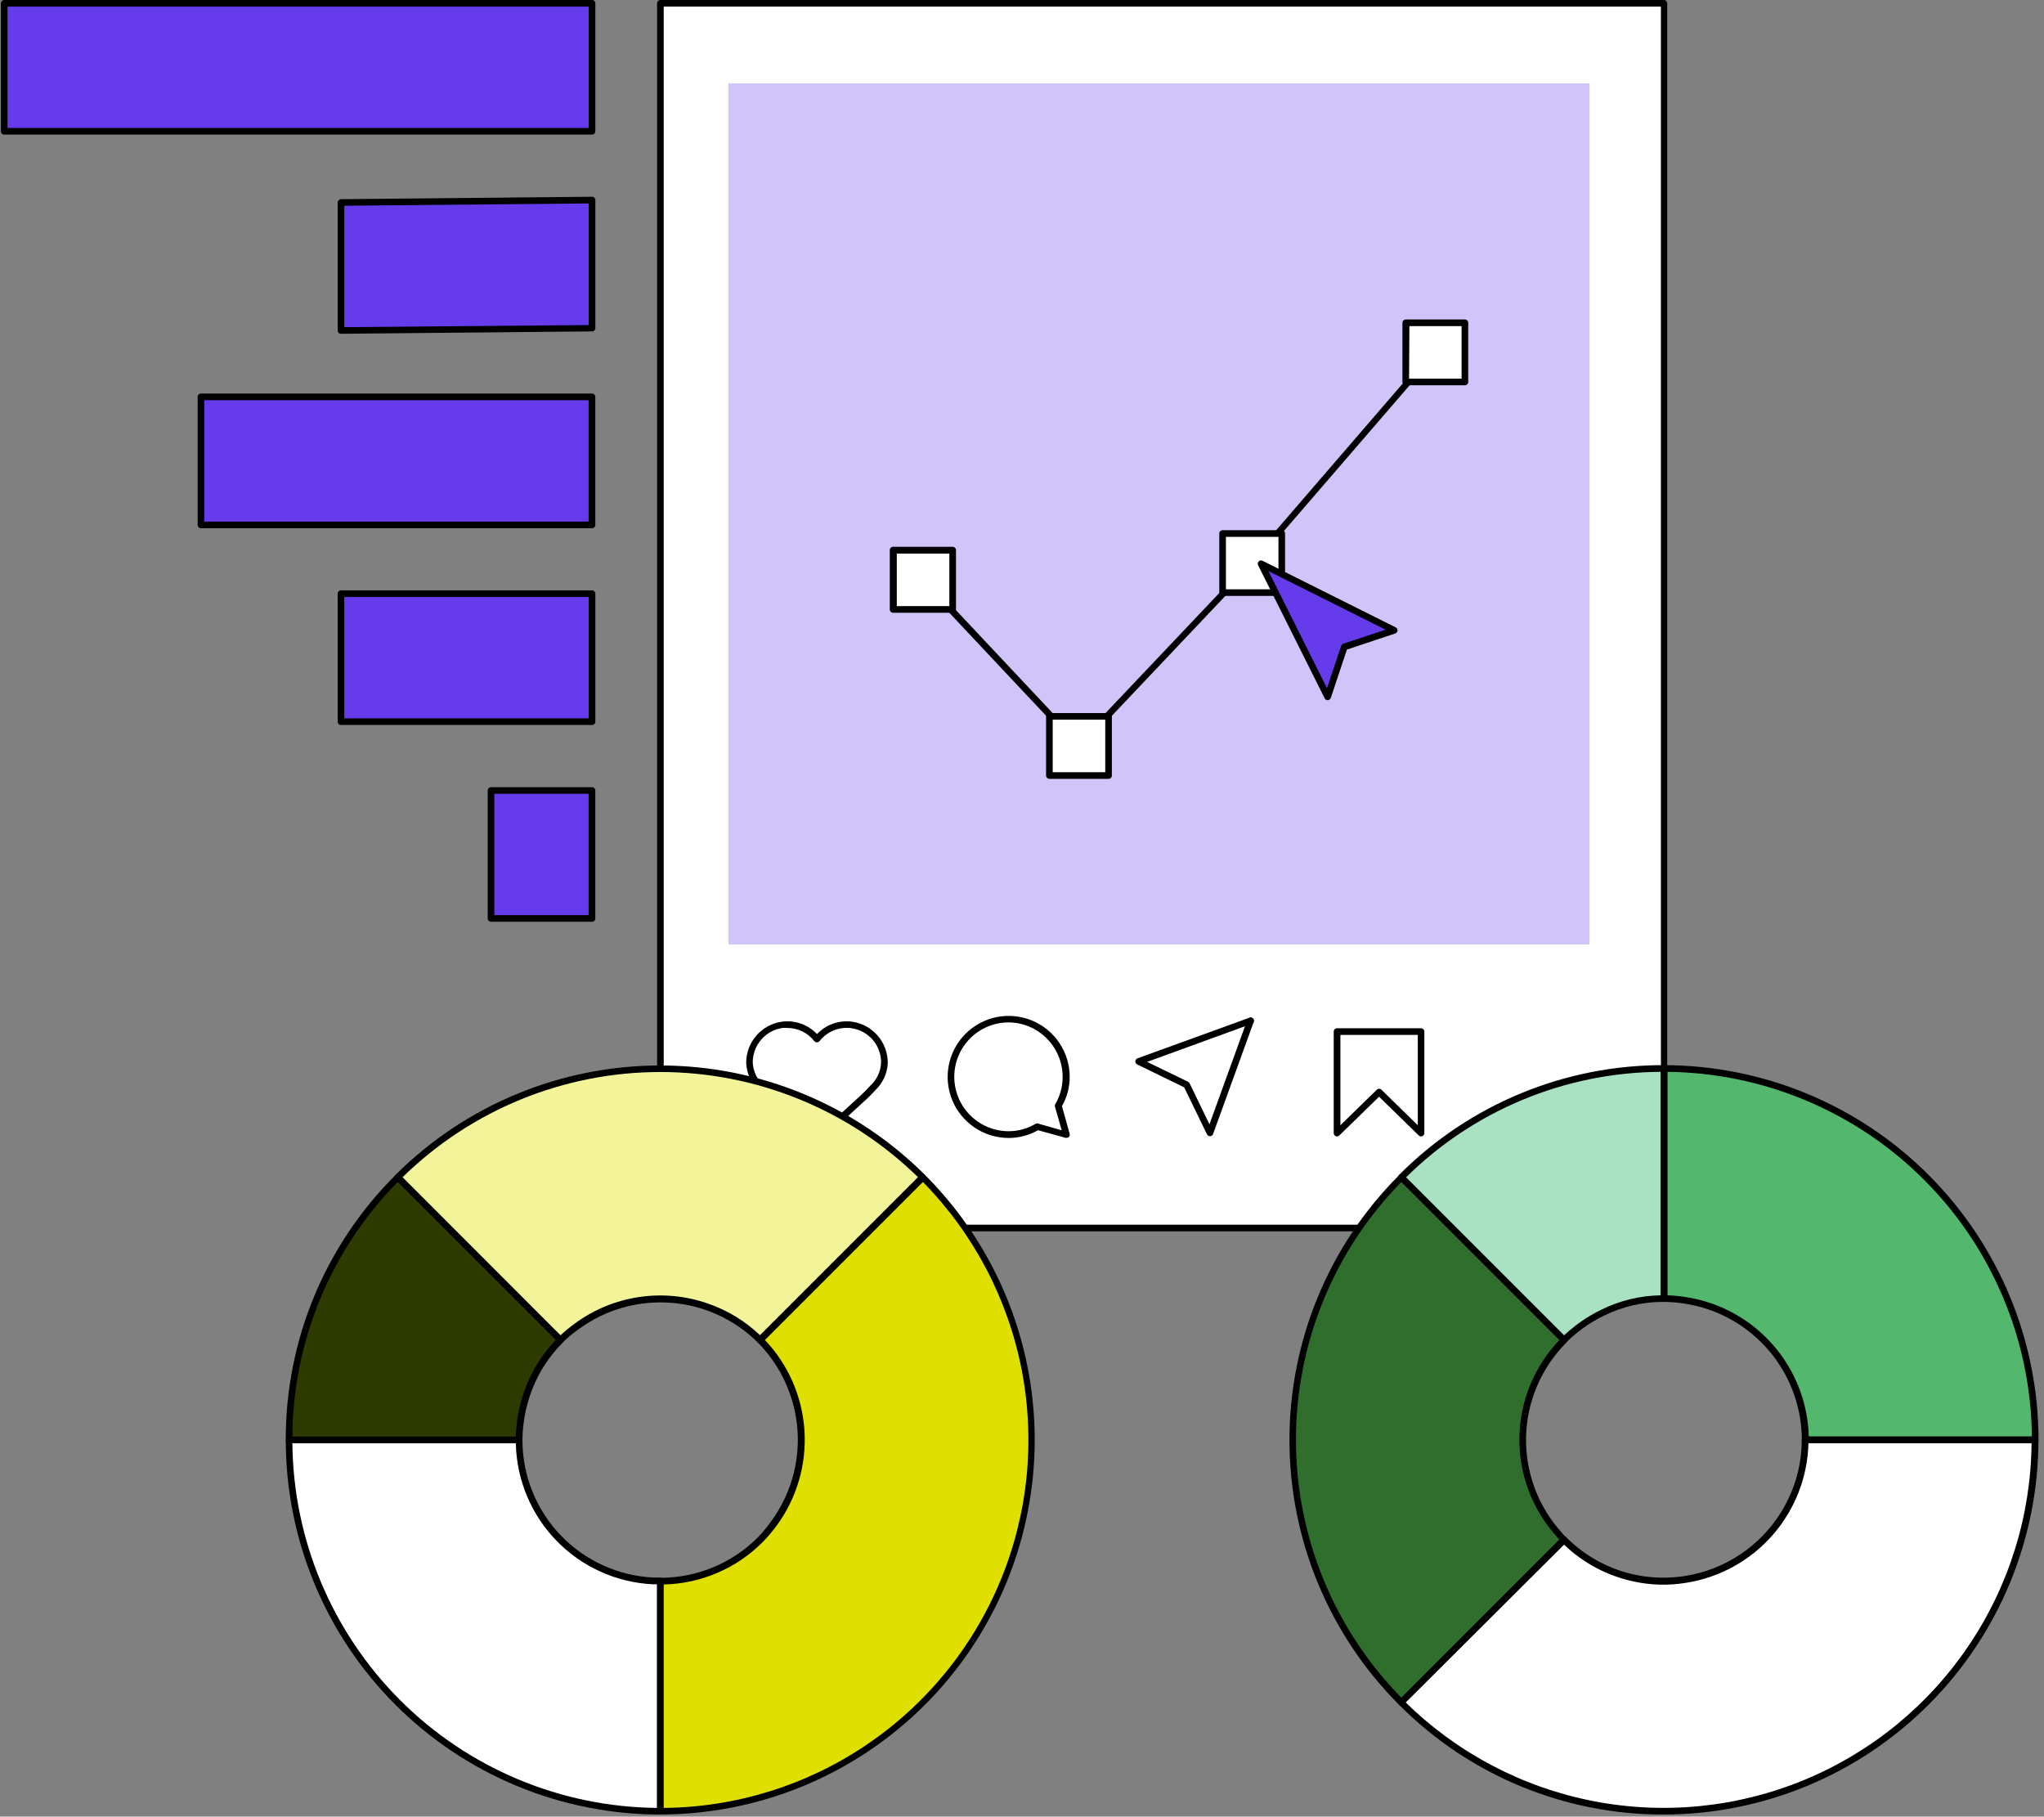 <svg width="386" height="343" viewBox="0 0 386 343" fill="none" xmlns="http://www.w3.org/2000/svg">
<rect x="0" y="0" width="386" height="343" fill="#808080" stroke="none"/>
<g clip-path="url(#clip0_3275_9326)">
<g clip-path="url(#clip1_3275_9326)">
<g clip-path="url(#clip2_3275_9326)">
<path d="M314.232 0.625H124.715V231.878H314.232V0.625Z" fill="white"/>
<path d="M314.22 232.491H124.715C124.549 232.491 124.39 232.425 124.273 232.308C124.156 232.19 124.09 232.031 124.09 231.866V0.625C124.09 0.459 124.156 0.3 124.273 0.183C124.39 0.066 124.549 0 124.715 0H314.22C314.385 0 314.544 0.066 314.662 0.183C314.779 0.3 314.845 0.459 314.845 0.625V231.866C314.845 232.031 314.779 232.19 314.662 232.308C314.544 232.425 314.385 232.491 314.22 232.491ZM125.34 231.241H313.657V1.25H125.34V231.241Z" fill="black"/>
<path d="M300.172 15.725H137.566V178.33H300.172V15.725Z" fill="#D0C4F9"/>
<path d="M167.027 200.692C167.047 199.2 166.599 197.74 165.746 196.517C164.893 195.293 163.677 194.368 162.27 193.873C160.863 193.377 159.336 193.336 157.904 193.754C156.473 194.172 155.208 195.029 154.29 196.205C153.372 195.024 152.107 194.162 150.673 193.741C149.239 193.319 147.708 193.359 146.298 193.856C144.888 194.352 143.67 195.279 142.816 196.506C141.962 197.733 141.516 199.197 141.54 200.692C141.632 202.48 142.412 204.164 143.715 205.392C144.352 206.108 145.028 206.788 145.74 207.429L154.29 215.266L162.827 207.429C163.546 206.791 164.226 206.111 164.864 205.392C166.168 204.166 166.944 202.48 167.027 200.692Z" fill="white"/>
<path d="M154.289 215.892C154.132 215.889 153.982 215.832 153.864 215.729L145.314 207.892C144.514 207.155 143.839 206.48 143.239 205.817C141.831 204.478 140.998 202.646 140.914 200.705C140.905 198.821 141.575 196.998 142.801 195.568C144.027 194.138 145.726 193.197 147.589 192.918C148.811 192.743 150.058 192.863 151.224 193.27C152.389 193.677 153.441 194.358 154.289 195.255C155.134 194.357 156.182 193.676 157.346 193.269C158.511 192.862 159.755 192.741 160.976 192.918C162.838 193.197 164.538 194.138 165.764 195.568C166.99 196.998 167.659 198.821 167.651 200.705C167.567 202.646 166.734 204.478 165.326 205.817C164.726 206.48 164.076 207.167 163.251 207.892L154.701 215.729C154.588 215.831 154.441 215.889 154.289 215.892ZM148.664 194.093C148.36 194.074 148.055 194.074 147.751 194.093C146.19 194.327 144.765 195.115 143.737 196.313C142.709 197.511 142.146 199.039 142.152 200.617C142.231 202.26 142.954 203.804 144.164 204.917C144.788 205.617 145.452 206.28 146.151 206.905L154.276 214.404L162.388 206.967C163.085 206.336 163.749 205.668 164.376 204.967C165.586 203.854 166.309 202.31 166.388 200.667C166.407 199.306 165.998 197.973 165.219 196.857C164.44 195.74 163.329 194.897 162.045 194.445C160.761 193.994 159.367 193.957 158.061 194.34C156.754 194.723 155.601 195.506 154.764 196.58C154.703 196.651 154.627 196.709 154.542 196.748C154.456 196.787 154.364 196.807 154.27 196.807C154.176 196.807 154.083 196.787 153.998 196.748C153.913 196.709 153.837 196.651 153.776 196.58C153.171 195.802 152.396 195.173 151.51 194.741C150.623 194.31 149.65 194.088 148.664 194.093Z" fill="black"/>
<path d="M252.512 194.78V213.954L260.449 206.204L268.374 213.954V194.78H252.512Z" fill="white"/>
<path d="M268.367 214.579C268.285 214.58 268.203 214.564 268.128 214.531C268.053 214.499 267.985 214.451 267.929 214.391L260.429 207.079L252.93 214.391C252.842 214.477 252.732 214.535 252.612 214.559C252.492 214.582 252.367 214.57 252.254 214.523C252.141 214.476 252.044 214.398 251.975 214.297C251.907 214.195 251.869 214.076 251.867 213.954V194.78C251.867 194.614 251.933 194.455 252.05 194.338C252.167 194.221 252.326 194.155 252.492 194.155H268.354C268.52 194.155 268.679 194.221 268.796 194.338C268.913 194.455 268.979 194.614 268.979 194.78V213.954C268.977 214.077 268.939 214.197 268.87 214.299C268.802 214.401 268.705 214.481 268.592 214.529C268.519 214.556 268.444 214.573 268.367 214.579ZM253.13 195.405V212.466L260.004 205.754C260.121 205.64 260.278 205.576 260.442 205.576C260.605 205.576 260.763 205.64 260.879 205.754L267.742 212.466V195.405H253.13Z" fill="black"/>
<path d="M224.085 205.454C223.963 205.453 223.844 205.415 223.742 205.346C223.641 205.277 223.562 205.18 223.516 205.067C223.469 204.954 223.457 204.83 223.48 204.71C223.504 204.59 223.562 204.479 223.647 204.392L235.734 192.305C235.793 192.246 235.862 192.2 235.938 192.168C236.014 192.136 236.096 192.12 236.178 192.12C236.261 192.12 236.342 192.136 236.419 192.168C236.495 192.2 236.564 192.246 236.622 192.305C236.736 192.422 236.801 192.579 236.801 192.742C236.801 192.906 236.736 193.063 236.622 193.18L224.522 205.279C224.405 205.392 224.248 205.455 224.085 205.454Z" fill="black"/>
<path d="M201.402 214.216L199.914 208.754C201.26 206.444 201.718 203.722 201.203 201.099C200.688 198.475 199.235 196.128 197.116 194.498C194.997 192.868 192.356 192.066 189.688 192.241C187.02 192.417 184.507 193.558 182.62 195.452C180.732 197.345 179.599 199.862 179.432 202.53C179.265 205.199 180.075 207.837 181.712 209.951C183.349 212.065 185.7 213.511 188.325 214.017C190.951 214.524 193.671 214.057 195.977 212.704L201.402 214.216Z" fill="white"/>
<path d="M201.398 214.841C201.344 214.853 201.289 214.853 201.235 214.841L196.023 213.404C194.334 214.361 192.427 214.865 190.486 214.866C188.206 214.866 185.978 214.19 184.083 212.924C182.188 211.658 180.71 209.858 179.838 207.752C178.966 205.646 178.738 203.329 179.182 201.093C179.627 198.858 180.725 196.804 182.336 195.193C183.948 193.581 186.002 192.483 188.237 192.039C190.473 191.594 192.79 191.822 194.896 192.694C197.002 193.567 198.801 195.044 200.068 196.939C201.334 198.834 202.01 201.062 202.01 203.342C202.008 205.275 201.504 207.174 200.548 208.854L201.998 214.079C202.027 214.185 202.028 214.297 202.002 214.404C201.976 214.512 201.922 214.61 201.848 214.691C201.721 214.794 201.561 214.847 201.398 214.841ZM190.486 193.042C187.761 193.042 185.147 194.125 183.22 196.052C181.293 197.978 180.211 200.592 180.211 203.317C180.211 206.042 181.293 208.655 183.22 210.582C185.147 212.509 187.761 213.591 190.486 213.591C192.295 213.59 194.071 213.097 195.623 212.166C195.7 212.133 195.783 212.116 195.867 212.116C195.95 212.116 196.033 212.133 196.11 212.166L200.498 213.416L199.248 209.016C199.191 208.863 199.191 208.695 199.248 208.542C200.177 206.993 200.669 205.222 200.673 203.417C200.696 200.691 199.636 198.067 197.726 196.121C195.816 194.176 193.212 193.069 190.486 193.042Z" fill="black"/>
<path d="M236.173 192.742L215.023 200.417L224.086 204.829L228.498 213.904L236.173 192.742Z" fill="white"/>
<path d="M228.499 214.529C228.382 214.527 228.268 214.494 228.168 214.432C228.069 214.371 227.989 214.283 227.936 214.179L223.624 205.304L214.749 200.979C214.639 200.924 214.547 200.838 214.485 200.731C214.423 200.625 214.393 200.502 214.399 200.379C214.407 200.257 214.45 200.14 214.523 200.042C214.596 199.945 214.697 199.871 214.812 199.829L235.961 192.155C236.072 192.114 236.193 192.107 236.309 192.132C236.425 192.158 236.531 192.217 236.615 192.301C236.699 192.384 236.757 192.49 236.783 192.606C236.809 192.722 236.801 192.843 236.761 192.955L229.086 214.116C229.045 214.231 228.971 214.332 228.873 214.405C228.775 214.478 228.658 214.521 228.536 214.529H228.499ZM216.624 200.504L224.361 204.254C224.486 204.316 224.587 204.417 224.649 204.542L228.399 212.291L235.111 193.767L216.624 200.504Z" fill="black"/>
<path d="M314.219 201.742V245.191C315.579 245.201 316.937 245.314 318.281 245.528C324.568 246.507 330.3 249.698 334.445 254.525C338.59 259.353 340.876 265.501 340.893 271.864H384.341C384.341 262.656 382.527 253.537 379.003 245.03C375.479 236.522 370.314 228.792 363.803 222.281C357.291 215.769 349.561 210.604 341.053 207.08C332.546 203.556 323.427 201.742 314.219 201.742Z" fill="#53B76E"/>
<path d="M384.341 272.489H340.893C340.727 272.489 340.568 272.424 340.451 272.306C340.334 272.189 340.268 272.03 340.268 271.864C340.257 265.649 338.025 259.642 333.975 254.928C329.925 250.213 324.324 247.101 318.181 246.153C316.871 245.94 315.546 245.827 314.219 245.816C314.053 245.816 313.894 245.75 313.777 245.632C313.66 245.515 313.594 245.356 313.594 245.191V201.742C313.597 201.578 313.664 201.42 313.78 201.304C313.897 201.187 314.054 201.121 314.219 201.117C332.976 201.137 350.959 208.597 364.223 221.861C377.486 235.124 384.946 253.107 384.966 271.864C384.966 272.03 384.9 272.189 384.783 272.306C384.666 272.424 384.507 272.489 384.341 272.489ZM341.518 271.239H383.716C383.531 253.043 376.223 235.643 363.36 222.771C350.497 209.898 333.103 202.578 314.906 202.38V244.578C316.087 244.612 317.265 244.725 318.431 244.916C324.761 245.9 330.545 249.073 334.775 253.884C339.005 258.694 341.413 264.836 341.58 271.239H341.518Z" fill="black"/>
<path d="M294.452 289.726C289.885 284.691 287.419 278.099 287.558 271.302C287.697 264.506 290.432 258.021 295.202 253.177C295.249 253.113 295.304 253.054 295.364 253.002L264.64 222.279C258.129 228.789 252.964 236.518 249.44 245.025C245.915 253.532 244.102 262.65 244.102 271.858C244.102 281.066 245.915 290.184 249.44 298.69C252.964 307.197 258.129 314.927 264.64 321.437L295.364 290.726C295.039 290.401 294.752 290.113 294.452 289.726Z" fill="#2F6E2D"/>
<path d="M264.644 322.062C264.481 322.063 264.324 322 264.207 321.887C250.953 308.623 243.508 290.64 243.508 271.889C243.508 253.138 250.953 235.155 264.207 221.891C264.323 221.776 264.48 221.712 264.644 221.712C264.808 221.712 264.965 221.776 265.082 221.891L295.805 252.615C295.865 252.671 295.913 252.738 295.945 252.814C295.978 252.889 295.995 252.97 295.995 253.052C295.995 253.134 295.978 253.215 295.945 253.29C295.913 253.366 295.865 253.433 295.805 253.49L295.643 253.665C290.99 258.399 288.323 264.733 288.188 271.37C288.053 278.007 290.461 284.444 294.918 289.363L295.205 289.701C295.405 289.913 295.593 290.126 295.793 290.326C295.851 290.384 295.898 290.453 295.93 290.529C295.961 290.605 295.978 290.687 295.978 290.769C295.978 290.852 295.961 290.934 295.93 291.01C295.898 291.086 295.851 291.155 295.793 291.213L265.069 321.937C264.947 322.029 264.796 322.073 264.644 322.062ZM264.644 223.166C251.884 236.161 244.735 253.645 244.735 271.858C244.735 290.07 251.884 307.554 264.644 320.549L294.493 290.713L294.28 290.476L293.993 290.151C289.362 285.046 286.839 278.376 286.932 271.484C287.025 264.593 289.726 257.993 294.493 253.015L264.644 223.166Z" fill="black"/>
<path d="M297.781 250.89C298.691 250.178 299.647 249.527 300.643 248.94C301.318 248.54 302.006 248.165 302.718 247.828C306.296 246.073 310.232 245.17 314.218 245.191V201.742C305.009 201.731 295.889 203.539 287.382 207.063C278.874 210.588 271.147 215.759 264.645 222.279L295.368 253.003C296.128 252.25 296.934 251.544 297.781 250.89Z" fill="#A9E1C3"/>
<path d="M295.37 253.627C295.286 253.628 295.203 253.612 295.125 253.58C295.048 253.547 294.978 253.5 294.92 253.439L264.208 222.728C264.15 222.67 264.103 222.601 264.072 222.525C264.04 222.448 264.023 222.367 264.023 222.284C264.023 222.202 264.04 222.12 264.072 222.044C264.103 221.968 264.15 221.899 264.208 221.84C270.759 215.253 278.55 210.029 287.132 206.472C295.714 202.915 304.916 201.094 314.206 201.116C314.372 201.116 314.531 201.182 314.648 201.299C314.765 201.417 314.831 201.576 314.831 201.741V245.19C314.831 245.355 314.765 245.514 314.648 245.631C314.531 245.749 314.372 245.814 314.206 245.814C310.308 245.793 306.458 246.675 302.957 248.389C302.257 248.723 301.582 249.085 300.932 249.477C299.966 250.044 299.039 250.674 298.157 251.364C297.336 252.004 296.552 252.688 295.807 253.414C295.753 253.479 295.687 253.531 295.611 253.568C295.536 253.604 295.453 253.625 295.37 253.627ZM265.533 222.29L295.37 252.127C295.957 251.577 296.619 251.014 297.394 250.402C298.329 249.673 299.311 249.005 300.332 248.402C301.02 247.986 301.729 247.606 302.457 247.264C305.925 245.556 309.728 244.639 313.594 244.577V202.379C295.588 202.483 278.337 209.63 265.533 222.29Z" fill="black"/>
<path d="M338.217 283.451C336.338 287.34 333.542 290.714 330.068 293.282C326.595 295.849 322.549 297.533 318.28 298.188C316.937 298.413 315.579 298.53 314.218 298.538C312.412 298.54 310.611 298.356 308.843 297.988C303.737 296.939 299.052 294.414 295.368 290.726L264.645 321.437C274.449 331.245 286.942 337.926 300.544 340.633C314.145 343.341 328.244 341.953 341.057 336.647C353.87 331.34 364.821 322.353 372.526 310.821C380.23 299.29 384.341 285.732 384.34 271.864H340.891C340.89 275.879 339.975 279.841 338.217 283.451Z" fill="white"/>
<path d="M314.218 342.611C304.929 342.637 295.726 340.819 287.144 337.264C278.562 333.709 270.77 328.487 264.22 321.899C264.161 321.841 264.115 321.772 264.083 321.696C264.052 321.62 264.035 321.538 264.035 321.456C264.035 321.373 264.052 321.292 264.083 321.215C264.115 321.139 264.161 321.07 264.22 321.012L294.906 290.276C295.025 290.16 295.184 290.096 295.35 290.096C295.516 290.096 295.675 290.16 295.794 290.276C299.389 293.89 303.973 296.36 308.968 297.375C314.645 298.518 320.541 297.743 325.73 295.173C330.92 292.604 335.11 288.384 337.642 283.176C339.365 279.654 340.258 275.785 340.254 271.864C340.254 271.698 340.32 271.539 340.438 271.422C340.555 271.305 340.714 271.239 340.879 271.239H384.328C384.493 271.239 384.652 271.305 384.77 271.422C384.887 271.539 384.953 271.698 384.953 271.864C384.933 290.619 377.474 308.6 364.214 321.863C350.953 335.126 332.973 342.588 314.218 342.611ZM265.47 321.449C275.2 331.003 287.526 337.482 300.912 340.081C314.298 342.68 328.153 341.284 340.752 336.066C353.35 330.848 364.135 322.04 371.763 310.737C379.392 299.434 383.526 286.137 383.653 272.501H341.517C341.359 278.912 338.954 285.063 334.723 289.881C330.492 294.699 324.704 297.878 318.368 298.863C315.166 299.393 311.894 299.321 308.718 298.65C303.696 297.627 299.067 295.199 295.369 291.651L265.47 321.449Z" fill="black"/>
<path d="M75.125 222.278L105.849 253.002C106.817 252.052 107.853 251.175 108.949 250.377C114.086 246.623 120.394 244.824 126.738 245.305C133.083 245.787 139.048 248.516 143.56 253.002L174.284 222.278C161.132 209.134 143.299 201.75 124.704 201.75C106.11 201.75 88.277 209.134 75.125 222.278Z" fill="#F3F399"/>
<path d="M105.846 253.627C105.677 253.627 105.515 253.559 105.396 253.44L74.685 222.728C74.626 222.67 74.58 222.601 74.548 222.525C74.516 222.449 74.5 222.367 74.5 222.285C74.5 222.202 74.516 222.121 74.548 222.044C74.58 221.968 74.626 221.899 74.685 221.841C87.96 208.609 105.939 201.178 124.683 201.178C143.426 201.178 161.406 208.609 174.681 221.841C174.796 221.96 174.861 222.119 174.861 222.285C174.861 222.45 174.796 222.61 174.681 222.728L143.957 253.44C143.899 253.498 143.83 253.545 143.754 253.576C143.678 253.608 143.596 253.625 143.513 253.625C143.431 253.625 143.349 253.608 143.273 253.576C143.197 253.545 143.128 253.498 143.07 253.44C138.658 249.082 132.839 246.437 126.655 245.979C120.471 245.521 114.326 247.279 109.321 250.94C108.248 251.697 107.233 252.533 106.284 253.44C106.228 253.5 106.16 253.547 106.085 253.58C106.009 253.612 105.928 253.628 105.846 253.627ZM76.01 222.291L105.846 252.127C106.708 251.317 107.622 250.566 108.584 249.877C112.149 247.263 116.297 245.555 120.67 244.902C125.043 244.249 129.509 244.669 133.683 246.127C137.371 247.392 140.74 249.443 143.557 252.14L173.393 222.303C160.392 209.557 142.912 202.415 124.704 202.413C106.497 202.411 89.014 209.547 76.01 222.291Z" fill="black"/>
<path d="M123.362 298.463C116.57 298.14 110.16 295.226 105.451 290.319C100.743 285.413 98.094 278.889 98.05 272.089C98.05 272.014 98.05 271.939 98.05 271.864H54.59C54.593 290.459 61.982 308.292 75.132 321.44C88.283 334.588 106.117 341.974 124.712 341.974V298.538C124.262 298.538 123.812 298.488 123.362 298.463Z" fill="white"/>
<path d="M124.7 342.611C115.411 342.611 106.212 340.781 97.63 337.226C89.049 333.672 81.251 328.461 74.683 321.893C68.114 315.325 62.904 307.527 59.349 298.945C55.794 290.363 53.965 281.165 53.965 271.876C53.965 271.707 54.033 271.545 54.152 271.426C54.27 271.313 54.427 271.25 54.59 271.251H98.038C98.204 271.251 98.363 271.317 98.48 271.434C98.597 271.551 98.663 271.71 98.663 271.876V272.101C98.71 278.742 101.298 285.113 105.897 289.904C110.495 294.695 116.754 297.543 123.387 297.863H123.837H124.7C124.865 297.863 125.024 297.928 125.141 298.046C125.259 298.163 125.325 298.322 125.325 298.488V341.923C125.325 342.089 125.259 342.248 125.141 342.365C125.024 342.482 124.865 342.548 124.7 342.548V342.611ZM55.215 272.489C55.375 290.705 62.682 308.13 75.564 321.012C88.445 333.894 105.871 341.201 124.087 341.361V299.138H123.762H123.337C116.441 298.815 109.925 295.882 105.111 290.934C100.297 285.985 97.545 279.391 97.413 272.489H55.215Z" fill="black"/>
<path d="M98.251 268.664C98.392 267.514 98.609 266.374 98.901 265.252C99.088 264.491 99.313 263.74 99.576 263.002C100.283 260.952 101.244 259 102.438 257.19C103.429 255.681 104.572 254.277 105.85 253.002L75.127 222.279C68.61 228.786 63.441 236.516 59.917 245.025C56.393 253.534 54.583 262.654 54.59 271.864H98.038C98.046 270.794 98.117 269.726 98.251 268.664Z" fill="#2D3B00"/>
<path d="M98.038 272.489H54.59C54.425 272.486 54.268 272.419 54.152 272.303C54.035 272.186 53.968 272.029 53.965 271.864C53.943 262.574 55.763 253.372 59.321 244.79C62.878 236.208 68.101 228.417 74.689 221.866C74.808 221.751 74.967 221.687 75.133 221.687C75.299 221.687 75.458 221.751 75.577 221.866L106.288 252.615C106.348 252.671 106.395 252.739 106.428 252.814C106.461 252.889 106.477 252.971 106.477 253.053C106.477 253.135 106.461 253.216 106.428 253.291C106.395 253.366 106.348 253.434 106.288 253.49C105.04 254.736 103.922 256.106 102.951 257.577C101.797 259.355 100.861 261.264 100.163 263.265C99.913 263.99 99.688 264.727 99.501 265.452C99.217 266.549 99.009 267.664 98.876 268.789C98.739 269.826 98.668 270.869 98.663 271.914C98.66 272.079 98.593 272.236 98.477 272.353C98.36 272.469 98.203 272.536 98.038 272.539V272.489ZM55.215 271.239H97.413C97.413 270.439 97.501 269.577 97.613 268.589C97.758 267.41 97.979 266.241 98.276 265.09C98.476 264.327 98.713 263.552 98.976 262.79C99.704 260.695 100.687 258.696 101.901 256.84C102.807 255.477 103.827 254.193 104.951 253.003L75.114 223.166C62.465 235.982 55.325 253.233 55.215 271.239Z" fill="black"/>
<path d="M149.908 263.089C151.319 267.175 151.715 271.542 151.062 275.815C150.409 280.087 148.726 284.137 146.158 287.613C145.37 288.722 144.493 289.763 143.533 290.726C141.061 293.206 138.123 295.172 134.888 296.513C131.653 297.854 128.185 298.542 124.684 298.538V341.974C138.549 341.969 152.102 337.855 163.63 330.149C175.158 322.444 184.142 311.494 189.448 298.683C194.753 285.873 196.142 271.777 193.438 258.177C190.734 244.578 184.059 232.085 174.257 222.279L143.533 253.002C146.396 255.837 148.576 259.287 149.908 263.089Z" fill="#E0E000"/>
<path d="M124.715 342.611C124.549 342.611 124.39 342.545 124.273 342.428C124.156 342.311 124.09 342.152 124.09 341.986V298.538C124.09 298.372 124.156 298.213 124.273 298.096C124.39 297.978 124.549 297.913 124.715 297.913C128.135 297.913 131.522 297.238 134.681 295.928C137.841 294.617 140.71 292.696 143.127 290.275C144.034 289.331 144.87 288.32 145.626 287.251C148.123 283.849 149.754 279.892 150.379 275.719C151.004 271.547 150.604 267.285 149.214 263.302C147.94 259.589 145.837 256.217 143.064 253.439C142.95 253.323 142.885 253.166 142.885 253.002C142.885 252.838 142.95 252.681 143.064 252.564L173.788 221.841C173.907 221.725 174.066 221.661 174.232 221.661C174.397 221.661 174.556 221.725 174.675 221.841C184.569 231.732 191.307 244.334 194.038 258.055C196.769 271.775 195.37 285.997 190.019 298.923C184.667 311.848 175.603 322.897 163.972 330.671C152.342 338.445 138.667 342.596 124.677 342.598L124.715 342.611ZM125.34 299.163V341.361C138.978 341.24 152.279 337.109 163.585 329.482C174.892 321.854 183.704 311.068 188.923 298.467C194.141 285.867 195.537 272.009 192.934 258.621C190.332 245.232 183.847 232.906 174.288 223.178L144.452 253.014C148.864 257.662 151.506 263.711 151.917 270.106C152.328 276.502 150.483 282.839 146.701 288.013C145.883 289.134 144.985 290.195 144.014 291.188C139.053 296.16 132.362 299.021 125.34 299.175V299.163Z" fill="black"/>
<path d="M203.763 141.469C203.679 141.471 203.596 141.455 203.518 141.423C203.441 141.391 203.371 141.343 203.313 141.282L173.84 109.92C173.725 109.799 173.664 109.638 173.668 109.472C173.673 109.305 173.744 109.147 173.865 109.033C173.986 108.919 174.147 108.857 174.314 108.862C174.48 108.866 174.638 108.937 174.752 109.058L203.763 139.932L236.025 105.883L270.586 65.822C270.639 65.758 270.704 65.706 270.777 65.668C270.851 65.629 270.931 65.606 271.014 65.599C271.096 65.592 271.179 65.602 271.258 65.627C271.337 65.652 271.41 65.693 271.473 65.747C271.588 65.866 271.653 66.025 271.653 66.191C271.653 66.357 271.588 66.516 271.473 66.635L236.887 106.721L204.163 141.282C204.057 141.39 203.915 141.456 203.763 141.469Z" fill="black"/>
<path d="M179.886 103.908H168.711V115.083H179.886V103.908Z" fill="white"/>
<path d="M179.906 115.695H168.656C168.491 115.695 168.332 115.629 168.214 115.512C168.097 115.395 168.031 115.236 168.031 115.07V103.87C168.031 103.705 168.097 103.546 168.214 103.428C168.332 103.311 168.491 103.245 168.656 103.245H179.906C180.072 103.245 180.231 103.311 180.348 103.428C180.465 103.546 180.531 103.705 180.531 103.87V115.12C180.518 115.277 180.447 115.423 180.331 115.53C180.215 115.636 180.063 115.695 179.906 115.695ZM169.356 114.445H179.281V104.533H169.356V114.445Z" fill="black"/>
<path d="M209.346 135.257H198.172V146.432H209.346V135.257Z" fill="white"/>
<path d="M209.346 147.056H198.172C198.006 147.056 197.847 146.991 197.73 146.873C197.613 146.756 197.547 146.597 197.547 146.432V135.257C197.55 135.092 197.617 134.935 197.734 134.819C197.85 134.702 198.007 134.635 198.172 134.632H209.346C209.512 134.632 209.671 134.698 209.788 134.815C209.906 134.932 209.971 135.091 209.971 135.257V146.432C209.971 146.597 209.906 146.756 209.788 146.873C209.671 146.991 209.512 147.056 209.346 147.056ZM198.797 145.807H208.721V135.882H198.797V145.807Z" fill="black"/>
<path d="M242.057 100.733H230.883V111.908H242.057V100.733Z" fill="white"/>
<path d="M242.057 112.52H230.883C230.717 112.52 230.558 112.454 230.441 112.337C230.324 112.22 230.258 112.061 230.258 111.895V100.733C230.258 100.567 230.324 100.408 230.441 100.291C230.558 100.174 230.717 100.108 230.883 100.108H242.057C242.223 100.108 242.382 100.174 242.499 100.291C242.616 100.408 242.682 100.567 242.682 100.733V111.895C242.682 112.061 242.616 112.22 242.499 112.337C242.382 112.454 242.223 112.52 242.057 112.52ZM231.508 111.27H241.432V101.371H231.508V111.27Z" fill="black"/>
<path d="M276.643 60.947H265.469V72.122H276.643V60.947Z" fill="white"/>
<path d="M276.643 72.747H265.469C265.304 72.744 265.147 72.677 265.03 72.56C264.914 72.444 264.847 72.287 264.844 72.122V60.947C264.844 60.782 264.91 60.623 265.027 60.505C265.144 60.388 265.303 60.322 265.469 60.322H276.643C276.809 60.322 276.968 60.388 277.085 60.505C277.202 60.623 277.268 60.782 277.268 60.947V72.122C277.268 72.287 277.202 72.447 277.085 72.564C276.968 72.681 276.809 72.747 276.643 72.747ZM266.094 71.497H276.018V61.572H266.156L266.094 71.497Z" fill="black"/>
<path d="M238.148 106.446L250.723 131.582L253.86 122.158L263.285 119.008L238.148 106.446Z" fill="#653BEB"/>
<path d="M64.394 62.397L111.805 61.947V37.773L64.394 38.236V62.397Z" fill="#653BEB"/>
<path d="M111.814 0.625H0.793V24.799H111.814V0.625Z" fill="#653BEB"/>
<path d="M111.809 74.935H37.949V99.109H111.809V74.935Z" fill="#653BEB"/>
<path d="M111.805 112.095H64.394V136.269H111.805V112.095Z" fill="#653BEB"/>
<path d="M111.797 149.257H92.723V173.431H111.797V149.257Z" fill="#653BEB"/>
<path d="M250.722 132.207C250.605 132.207 250.49 132.175 250.391 132.113C250.291 132.051 250.211 131.962 250.16 131.857L237.585 106.721C237.529 106.602 237.51 106.468 237.533 106.338C237.555 106.209 237.617 106.089 237.71 105.996C237.802 105.904 237.92 105.844 238.048 105.824C238.176 105.803 238.307 105.824 238.423 105.883L263.572 118.458C263.682 118.514 263.772 118.601 263.833 118.709C263.893 118.816 263.92 118.939 263.911 119.062C263.902 119.185 263.856 119.302 263.78 119.399C263.704 119.496 263.601 119.569 263.484 119.608L254.36 122.645L251.31 131.782C251.269 131.899 251.195 132.001 251.098 132.076C251 132.152 250.883 132.197 250.76 132.207H250.722ZM239.548 107.833L250.597 129.945L253.272 121.958C253.301 121.865 253.351 121.781 253.418 121.711C253.485 121.642 253.568 121.589 253.66 121.558L261.659 118.895L239.548 107.833Z" fill="black"/>
<path d="M64.394 63.022C64.231 63.023 64.074 62.96 63.957 62.847C63.84 62.726 63.773 62.565 63.77 62.397V38.236C63.77 38.07 63.835 37.911 63.953 37.794C64.07 37.676 64.229 37.611 64.394 37.611L111.805 37.148C111.888 37.142 111.971 37.155 112.047 37.188C112.123 37.221 112.19 37.271 112.243 37.336C112.303 37.391 112.35 37.459 112.383 37.535C112.415 37.61 112.431 37.691 112.43 37.773V61.947C112.43 62.111 112.366 62.268 112.251 62.385C112.137 62.502 111.981 62.569 111.818 62.572L64.407 63.022H64.394ZM65.019 38.848V61.772L111.168 61.372V38.41L65.019 38.848Z" fill="black"/>
<path d="M111.801 25.412H0.793C0.627 25.412 0.468 25.346 0.351 25.228C0.234 25.111 0.168 24.952 0.168 24.787V0.625C0.168 0.459 0.234 0.3 0.351 0.183C0.468 0.066 0.627 0 0.793 0H111.801C111.967 0 112.126 0.066 112.243 0.183C112.36 0.3 112.426 0.459 112.426 0.625V24.787C112.426 24.952 112.36 25.111 112.243 25.228C112.126 25.346 111.967 25.412 111.801 25.412ZM1.418 24.162H111.163V1.25H1.418V24.162Z" fill="black"/>
<path d="M111.796 99.734H37.949C37.783 99.734 37.625 99.668 37.507 99.55C37.39 99.433 37.324 99.274 37.324 99.109V74.935C37.324 74.769 37.39 74.61 37.507 74.493C37.625 74.376 37.783 74.31 37.949 74.31H111.796C111.962 74.31 112.121 74.376 112.238 74.493C112.355 74.61 112.421 74.769 112.421 74.935V99.109C112.421 99.274 112.355 99.433 112.238 99.55C112.121 99.668 111.962 99.734 111.796 99.734ZM38.574 98.484H111.159V75.56H38.574V98.484Z" fill="black"/>
<path d="M111.805 136.882H64.394C64.229 136.882 64.07 136.816 63.953 136.699C63.835 136.581 63.77 136.422 63.77 136.257V112.095C63.77 111.929 63.835 111.77 63.953 111.653C64.07 111.536 64.229 111.47 64.394 111.47H111.805C111.971 111.47 112.13 111.536 112.247 111.653C112.364 111.77 112.43 111.929 112.43 112.095V136.257C112.43 136.422 112.364 136.581 112.247 136.699C112.13 136.816 111.971 136.882 111.805 136.882ZM65.019 135.632H111.168V112.72H65.019V135.632Z" fill="black"/>
<path d="M111.797 174.043H92.723C92.557 174.043 92.398 173.977 92.281 173.86C92.163 173.743 92.098 173.584 92.098 173.418V149.257C92.098 149.091 92.163 148.932 92.281 148.815C92.398 148.698 92.557 148.632 92.723 148.632H111.797C111.963 148.632 112.122 148.698 112.239 148.815C112.356 148.932 112.422 149.091 112.422 149.257V173.418C112.422 173.584 112.356 173.743 112.239 173.86C112.122 173.977 111.963 174.043 111.797 174.043ZM93.348 172.793H111.159V149.882H93.348V172.793Z" fill="black"/>
</g>
</g>
</g>
<defs>
<clipPath id="clip0_3275_9326">
<rect width="385" height="343" fill="white" transform="translate(0.168)"/>
</clipPath>
<clipPath id="clip1_3275_9326">
<rect width="385" height="343" fill="white" transform="translate(0.168)"/>
</clipPath>
<clipPath id="clip2_3275_9326">
<rect width="385" height="343" fill="white" transform="translate(0.168)"/>
</clipPath>
</defs>
</svg>
